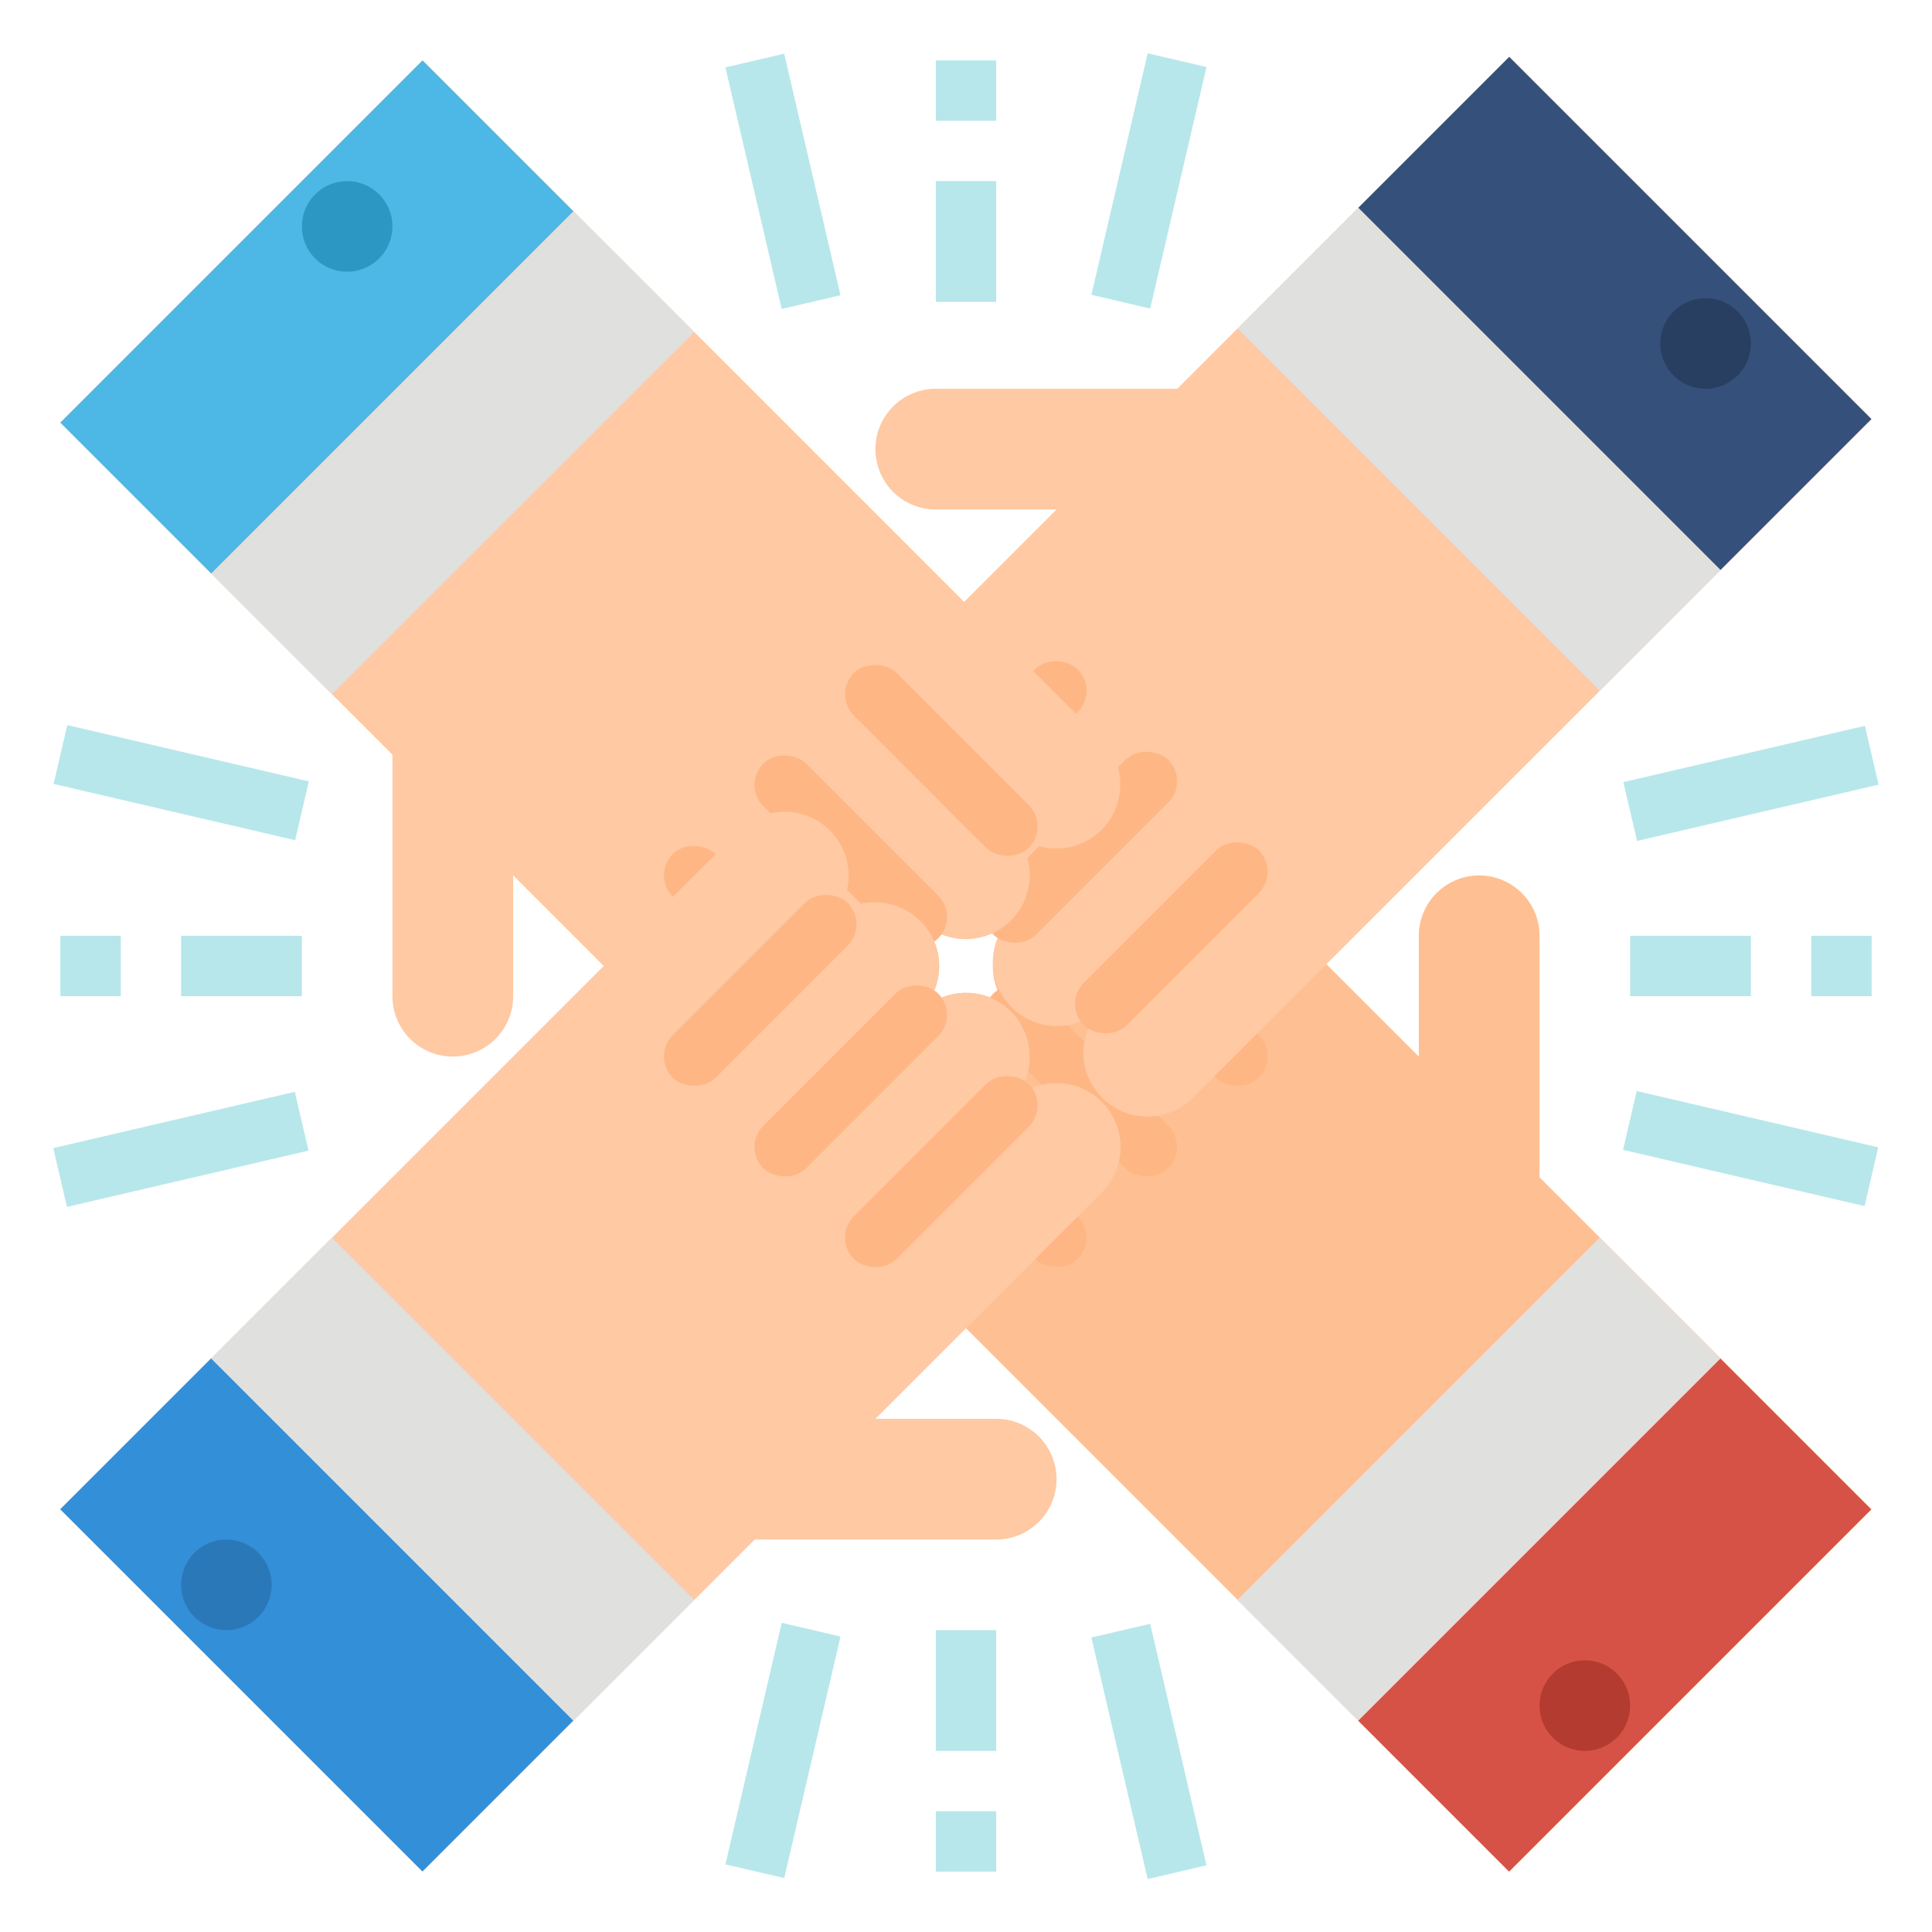 <svg height="512" viewBox="0 0 512 512" width="512" xmlns="http://www.w3.org/2000/svg"><g id="Flat"><path d="m292 220a16.971 16.971 0 0 0 0 24 16.971 16.971 0 0 0 -24 24 16.971 16.971 0 0 0 -24 24 16.971 16.971 0 0 0 -24 24l180 180 96-96-88-88v-64a16 16 0 0 0 -16-16 16 16 0 0 0 -16 16v32l-60-60a16.971 16.971 0 0 0 -24 0z" fill="#fec093"/><path d="m360.118 399.716h135.765v56.569h-135.765z" fill="#d75246" transform="matrix(.707 -.707 .707 .707 -177.283 428)"/><path d="m408 452a12 12 0 1 0 12-12 12.013 12.013 0 0 0 -12 12z" fill="#b33b30"/><path d="m324.118 369.373h135.765v45.255h-135.765z" fill="#e0e0de" transform="matrix(.707 -.707 .707 .707 -162.372 392)"/><rect fill="#feb784" height="65.539" rx="8" transform="matrix(.707 -.707 .707 .707 -142.665 276.527)" width="16" x="254.485" y="277.716"/><rect fill="#feb784" height="65.539" rx="8" transform="matrix(.707 -.707 .707 .707 -118.666 286.468)" width="16" x="278.485" y="253.716"/><rect fill="#feb784" height="65.539" rx="8" transform="matrix(.707 -.707 .707 .707 -94.667 296.409)" width="16" x="302.485" y="229.716"/><path d="m220 219.029a16.97 16.97 0 0 0 24 0 16.971 16.971 0 0 0 24 24 16.971 16.971 0 0 0 24 24 16.971 16.971 0 0 0 24 24l180-180-96-96-88 88h-64a16 16 0 0 0 -16 16 16 16 0 0 0 16 16h32l-60 60a16.971 16.971 0 0 0 0 24z" fill="#fec9a3"/><path d="m399.716 15.147h56.569v135.765h-56.569z" fill="#34507b" transform="matrix(.707 -.707 .707 .707 66.648 326.96)"/><path d="m452 103.029a12 12 0 1 0 -12-12 12.013 12.013 0 0 0 12 12z" fill="#283f61"/><path d="m369.373 51.147h45.255v135.765h-45.255z" fill="#e0e0de" transform="matrix(.707 -.707 .707 .707 30.648 312.049)"/><rect fill="#feb784" height="16" rx="8" transform="matrix(.707 -.707 .707 .707 -84.81 292.326)" width="65.539" x="277.716" y="240.544"/><rect fill="#feb784" height="16" rx="8" transform="matrix(.707 -.707 .707 .707 -74.869 268.327)" width="65.539" x="253.716" y="216.544"/><rect fill="#feb784" height="16" rx="8" transform="matrix(.707 -.707 .707 .707 -64.928 244.329)" width="65.539" x="229.716" y="192.544"/><path d="m220 292a16.971 16.971 0 0 0 0-24 16.971 16.971 0 0 0 24-24 16.971 16.971 0 0 0 24-24 16.971 16.971 0 0 0 24-24l-180-180-96 96 88 88v64a16 16 0 0 0 16 16 16 16 0 0 0 16-16v-32l60 60a16.971 16.971 0 0 0 24 0z" fill="#fec9a3"/><path d="m16.118 55.716h135.765v56.569h-135.765z" fill="#4db7e5" transform="matrix(.707 -.707 .707 .707 -34.794 84)"/><path d="m104 60a12 12 0 1 0 -12 12 12.013 12.013 0 0 0 12-12z" fill="#2d97c4"/><path d="m52.118 97.373h135.765v45.255h-135.765z" fill="#e0e0de" transform="matrix(.707 -.707 .707 .707 -49.706 120)"/><rect fill="#feb784" height="65.539" rx="8" transform="matrix(.707 -.707 .707 .707 -69.413 235.442)" width="16" x="241.514" y="168.745"/><rect fill="#feb784" height="65.539" rx="8" transform="matrix(.707 -.707 .707 .707 -93.411 225.501)" width="16" x="217.514" y="192.745"/><rect fill="#feb784" height="65.539" rx="8" transform="matrix(.707 -.707 .707 .707 -117.41 215.56)" width="16" x="193.514" y="216.745"/><path d="m292 292a16.971 16.971 0 0 0 -24 0 16.971 16.971 0 0 0 -24-24 16.971 16.971 0 0 0 -24-24 16.971 16.971 0 0 0 -24-24l-180 180 96 96 88-88h64a16 16 0 0 0 16-16 16 16 0 0 0 -16-16h-32l60-60a16.971 16.971 0 0 0 0-24z" fill="#fec9a3"/><path d="m55.716 360.118h56.569v135.765h-56.569z" fill="#348fd9" transform="matrix(.707 -.707 .707 .707 -278.039 184.755)"/><path d="m60 408a12 12 0 1 0 12 12 12.013 12.013 0 0 0 -12-12z" fill="#2b78b8"/><path d="m97.373 324.118h45.255v135.765h-45.255z" fill="#e0e0de" transform="matrix(.707 -.707 .707 .707 -242.039 199.667)"/><rect fill="#feb784" height="16" rx="8" transform="matrix(.707 -.707 .707 .707 -126.581 219.359)" width="65.539" x="168.745" y="254.485"/><rect fill="#feb784" height="16" rx="8" transform="matrix(.707 -.707 .707 .707 -136.522 243.357)" width="65.539" x="192.745" y="278.485"/><rect fill="#feb784" height="16" rx="8" transform="matrix(.707 -.707 .707 .707 -146.463 267.356)" width="65.539" x="216.745" y="302.485"/><g fill="#b7e7eb"><path d="m248 16h16v16h-16z"/><path d="m248 48h16v32h-16z"/><path d="m199.467 15.14h15.999v65.719h-15.999z" transform="matrix(.974 -.227 .227 .974 -5.48 48.397)"/><path d="m271.674 40h65.719v15.999h-65.719z" transform="matrix(.227 -.974 .974 .227 188.604 333.666)"/><path d="m248 480h16v16h-16z"/><path d="m248 432h16v32h-16z"/><path d="m296.534 431.14h15.999v65.719h-15.999z" transform="matrix(.974 -.227 .227 .974 -97.467 81.335)"/><path d="m174.607 456h65.719v15.999h-65.719z" transform="matrix(.227 -.974 .974 .227 -291.534 560.63)"/><path d="m16 248h16v16h-16z"/><path d="m48 248h32v16h-32z"/><path d="m15.14 296.533h65.719v16.001h-65.719z" transform="matrix(.974 -.227 .227 .974 -67.942 18.873)"/><path d="m40 174.607h16.001v65.719h-16.001z" transform="matrix(.227 -.974 .974 .227 -164.947 207.068)"/><path d="m480 248h16v16h-16z"/><path d="m432 248h32v16h-32z"/><path d="m431.14 199.467h65.719v16.001h-65.719z" transform="matrix(.974 -.227 .227 .974 -35.005 110.86)"/><path d="m456 271.674h16.001v65.719h-16.001z" transform="matrix(.227 -.974 .974 .227 61.997 687.195)"/></g></g></svg>